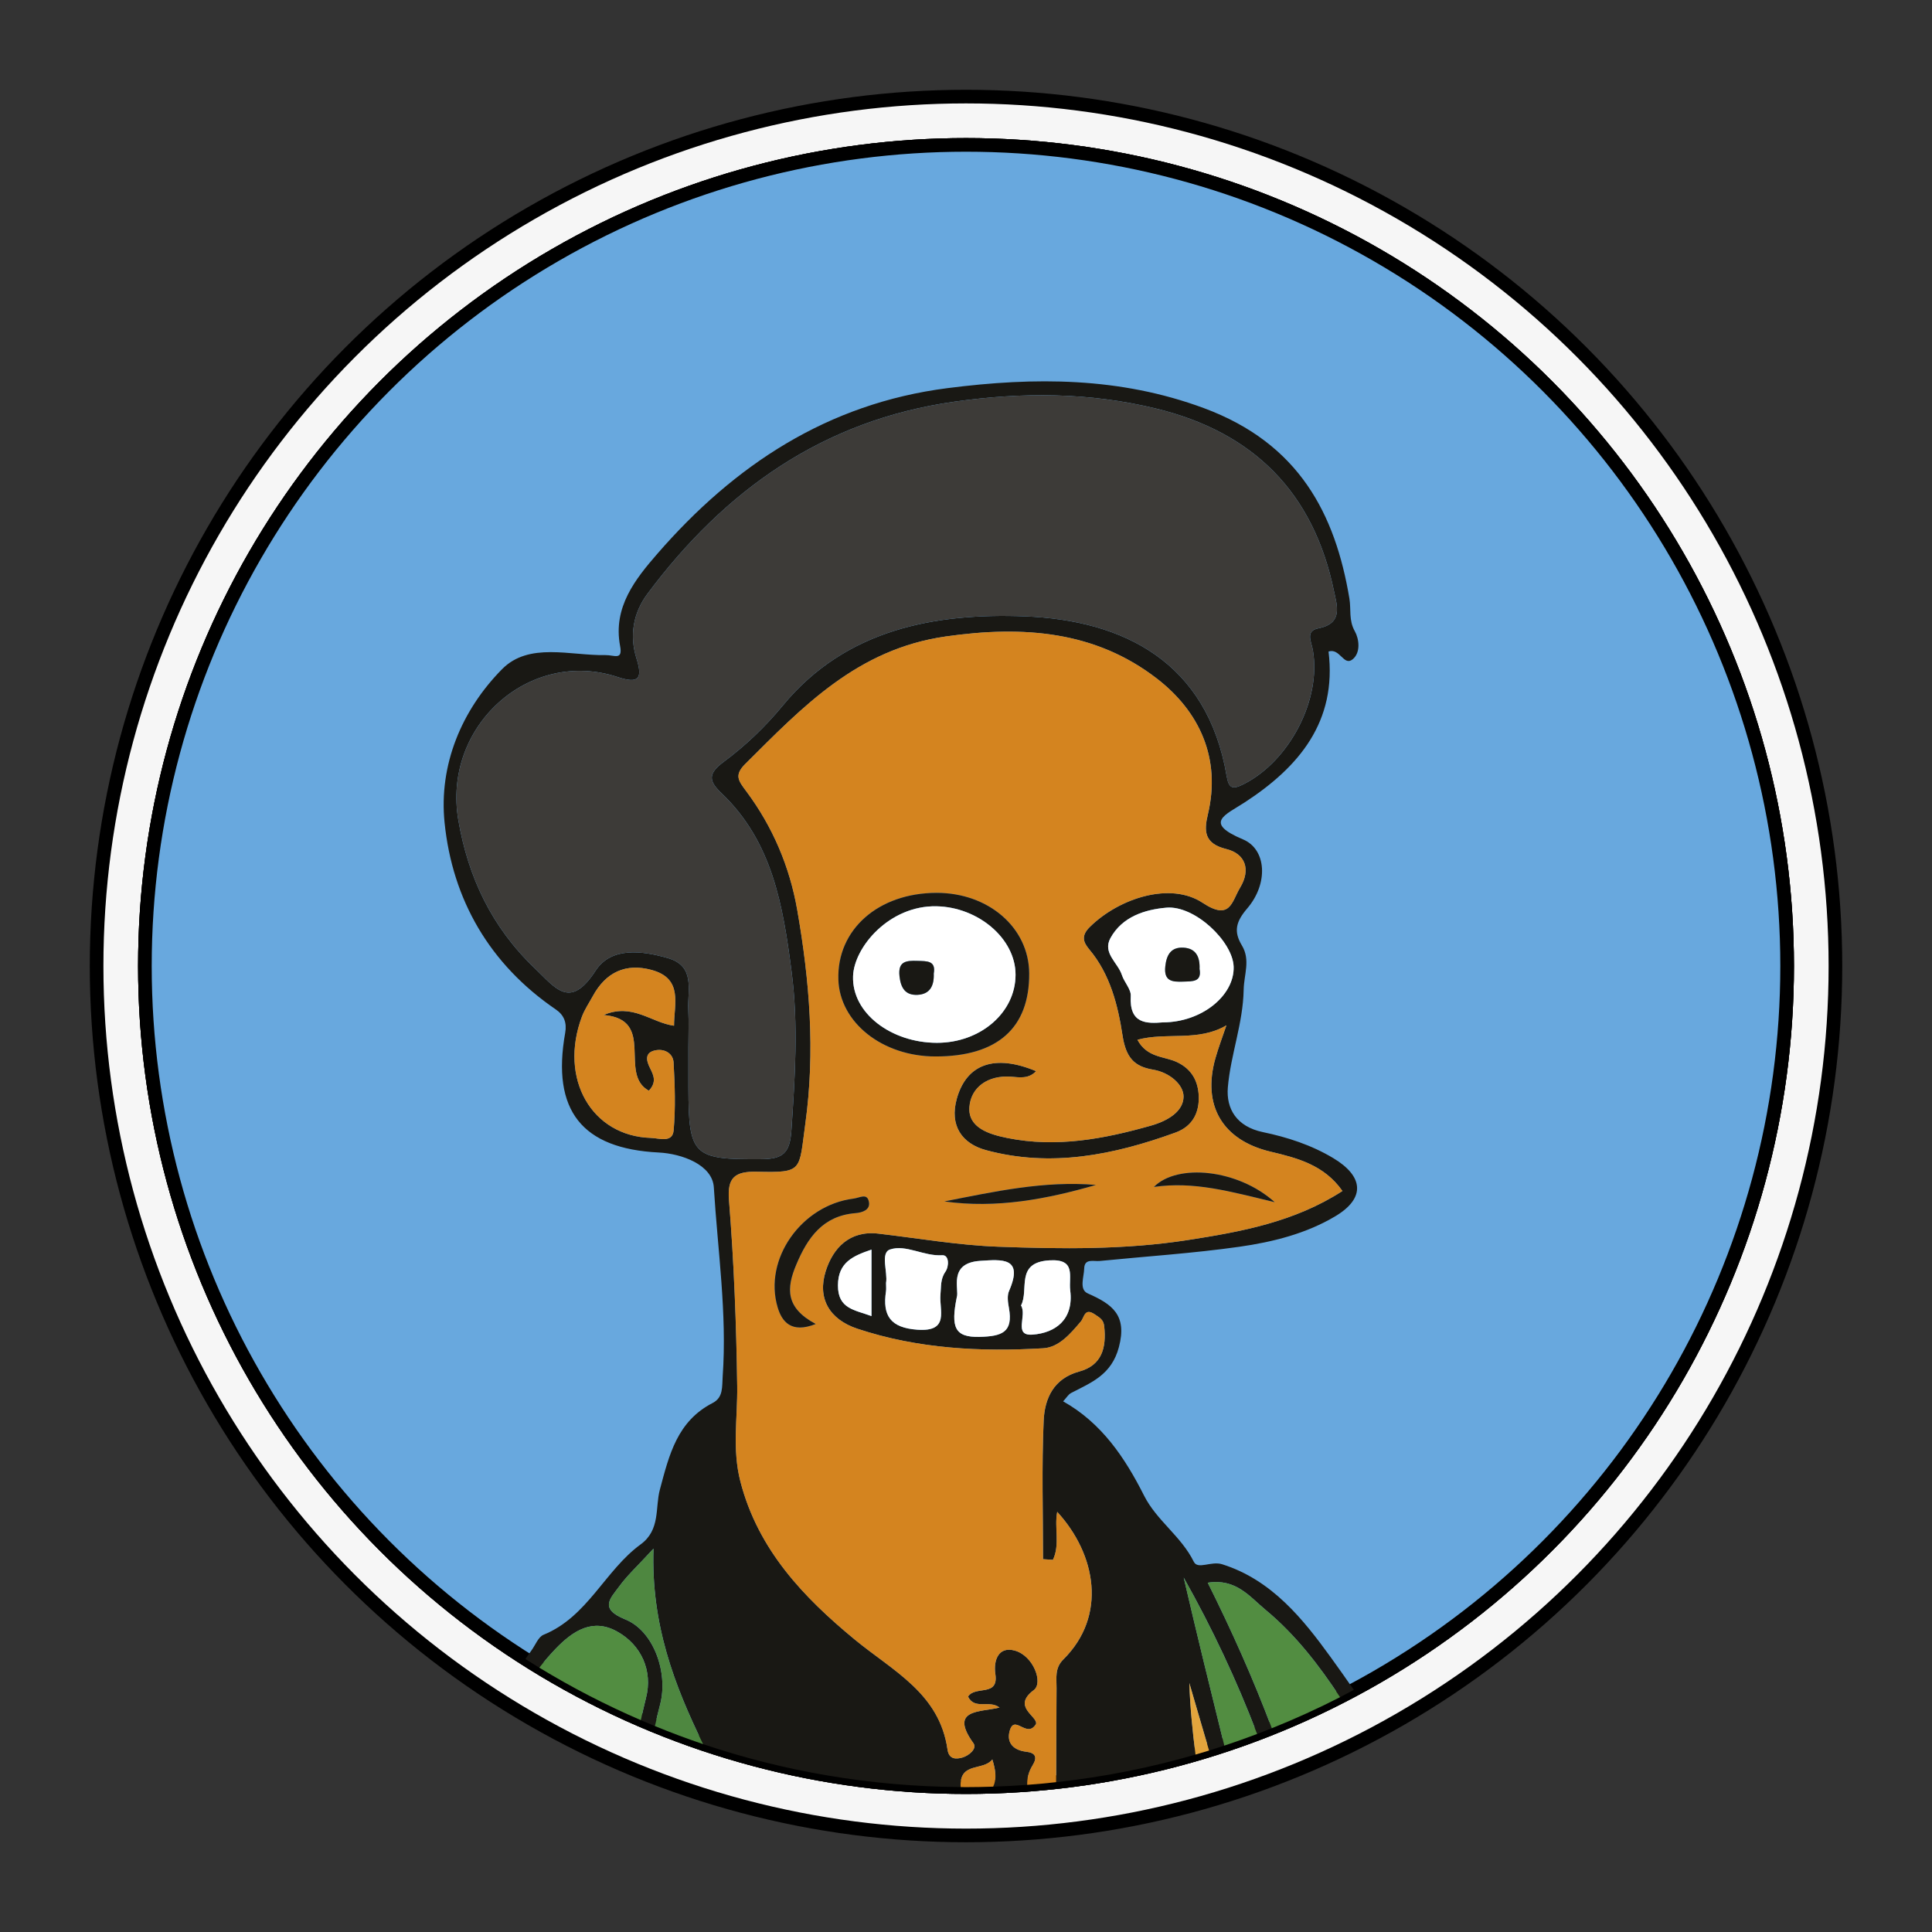 <?xml version="1.0" encoding="utf-8"?>
<!-- Generator: Adobe Illustrator 16.0.0, SVG Export Plug-In . SVG Version: 6.00 Build 0)  -->
<!DOCTYPE svg PUBLIC "-//W3C//DTD SVG 1.1//EN" "http://www.w3.org/Graphics/SVG/1.1/DTD/svg11.dtd">
<svg version="1.1" id="Calque_1" xmlns="http://www.w3.org/2000/svg" xmlns:xlink="http://www.w3.org/1999/xlink" x="0px" y="0px"
	 width="283.46px" height="283.46px" viewBox="0 0 283.46 283.46" enable-background="new 0 0 283.46 283.46" xml:space="preserve">
<rect x="0" y="0" width="283.46" height="283.46" fill="#333333" stroke="none"/>
<g>
	<defs>
		<rect id="SVGID_1_" width="283.46" height="283.46"/>
	</defs>
	<clipPath id="SVGID_2_">
		<use xlink:href="#SVGID_1_"  overflow="visible"/>
	</clipPath>
	<path clip-path="url(#SVGID_2_)" fill="#F6F6F6" d="M269.291,141.732c0,70.449-57.109,127.559-127.559,127.559
		S14.173,212.182,14.173,141.732S71.283,14.173,141.732,14.173S269.291,71.283,269.291,141.732"/>
	
		<circle clip-path="url(#SVGID_2_)" fill="none" stroke="#000000" stroke-width="2" stroke-miterlimit="10" cx="141.732" cy="141.732" r="127.559"/>
	<path clip-path="url(#SVGID_2_)" fill="#68A8DE" d="M262.205,141.732c0,66.535-53.938,120.472-120.473,120.472
		c-66.536,0-120.473-53.937-120.473-120.472S75.197,21.26,141.732,21.26C208.268,21.26,262.205,75.197,262.205,141.732"/>
	
		<circle clip-path="url(#SVGID_2_)" fill="none" stroke="#000000" stroke-width="2" stroke-miterlimit="10" cx="141.732" cy="141.732" r="120.473"/>
	<path clip-path="url(#SVGID_2_)" fill="#68A8DE" d="M262.205,141.732c0,66.535-53.938,120.472-120.473,120.472
		c-66.536,0-120.473-53.937-120.473-120.472S75.197,21.26,141.732,21.26C208.268,21.26,262.205,75.197,262.205,141.732"/>
	
		<circle clip-path="url(#SVGID_2_)" fill="none" stroke="#000000" stroke-width="2" stroke-miterlimit="10" cx="141.732" cy="141.732" r="120.473"/>
	<path clip-path="url(#SVGID_2_)" fill="#68A8DE" d="M262.205,141.732c0,66.535-53.938,120.472-120.473,120.472
		c-66.536,0-120.473-53.937-120.473-120.472S75.197,21.26,141.732,21.26C208.268,21.26,262.205,75.197,262.205,141.732"/>
	
		<circle clip-path="url(#SVGID_2_)" fill="none" stroke="#000000" stroke-width="2" stroke-miterlimit="10" cx="141.732" cy="141.732" r="120.473"/>
	<path clip-path="url(#SVGID_2_)" fill="#191814" d="M179.308,229.504c-1.61-0.506-3.568,0.828-4.155-0.364
		c-1.838-3.735-5.443-6.033-7.295-9.702c-2.811-5.57-6.227-10.666-11.877-13.834c0.485-0.521,0.758-1.014,1.175-1.23
		c2.991-1.548,5.929-2.668,7.004-6.718c1.253-4.716-0.979-6.309-4.556-7.884c-1.318-0.58-0.564-2.413-0.532-3.658
		c0.041-1.526,1.38-1.017,2.267-1.104c6.828-0.681,13.688-1.122,20.476-2.083c4.914-0.696,9.863-1.936,14.138-4.505
		c4.45-2.674,4.064-5.861-0.33-8.498c-3.231-1.94-6.765-3.077-10.334-3.821c-3.866-0.808-5.408-3.436-5.142-6.567
		c0.408-4.789,2.231-9.367,2.322-14.331c0.04-2.198,1.03-4.357-0.262-6.494c-1.242-2.056-0.875-3.491,0.791-5.437
		c3.138-3.665,2.818-8.671-0.621-10.117c-5.856-2.46-2.6-3.577,0.272-5.45c7.971-5.194,13.525-11.861,12.272-22.118
		c1.677-0.543,2.223,2.19,3.518,1.158c1.255-1,0.946-3.058,0.344-4.12c-0.927-1.635-0.533-3.217-0.8-4.806
		c-2.076-12.416-7.383-22.764-21.346-27.94c-12.353-4.579-24.838-4.572-37.632-2.934c-17.588,2.252-31.253,11.287-42.543,24.281
		c-3.205,3.689-6.565,7.843-5.483,13.551c0.41,2.164-0.848,1.312-2.153,1.336c-5.155,0.095-11.21-1.942-15.164,2.064
		c-5.946,6.023-9.293,14.061-8.437,22.496c1.15,11.346,6.625,20.816,16.323,27.429c1.208,0.823,1.641,1.94,1.376,3.431
		c-2.034,11.422,2.487,16.997,13.719,17.558c3.418,0.171,7.887,1.807,8.089,5.114c0.564,9.223,1.953,18.443,1.298,27.735
		c-0.106,1.501,0.114,3.082-1.464,3.896c-5.219,2.689-6.383,7.596-7.757,12.737c-0.703,2.635,0.107,5.88-2.814,8.013
		c-5.248,3.833-7.782,10.629-14.246,13.263c-0.768,0.312-1.188,1.489-1.759,2.272c-0.31,0.424-0.608,0.854-0.906,1.282
		c0.676,0.43,1.355,0.856,2.04,1.273c0.738-0.941,1.52-1.858,2.365-2.741c2.621-2.74,5.491-4.512,8.995-2.596
		c3.665,2.004,5.296,5.854,4.304,9.739c-0.281,1.1-0.524,2.2-0.762,3.303c0.683,0.295,1.37,0.583,2.06,0.864
		c0.24-1.071,0.498-2.143,0.775-3.212c1.199-4.629-0.955-10.756-5.117-12.435c-3.916-1.579-2.161-3.102-0.897-4.843
		c1.163-1.605,2.662-2.968,5.033-5.547c-0.381,11.134,3.099,20.114,7.281,28.687c11.875,4.011,24.581,6.214,37.789,6.298
		c-0.005-0.099-0.018-0.189-0.018-0.297c0.008-3.383,3.352-2.067,4.66-3.757c0.508,1.589,0.648,2.953,0.131,3.992
		c1.672-0.056,3.336-0.14,4.989-0.262c-0.033-0.948,0.199-1.904,0.793-2.872c0.713-1.163,0.447-1.831-0.943-1.988
		c-1.792-0.204-2.896-1.239-2.438-2.998c0.691-2.653,2.538,1.173,3.882-1.074c0.272-1.145-3.612-2.519-0.325-4.977
		c1.401-1.047-0.035-5.009-2.774-5.784c-2.412-0.684-3.169,1.429-2.865,3.448c0.509,3.395-2.987,1.64-4.011,3.301
		c0.979,1.987,3.103,0.427,4.624,1.605c-2.818,0.7-7.471,0.17-3.828,5.236c0.564,0.785-0.656,1.816-1.62,2.094
		c-0.953,0.273-1.98,0.28-2.188-1.177c-1.181-8.259-8.007-11.512-13.646-16.164c-7.458-6.153-14.162-13.146-16.746-23.175
		c-1.222-4.743-0.397-9.348-0.462-13.972c-0.128-9.115-0.477-18.208-1.207-27.284c-0.263-3.259,0.791-4.254,4.1-4.176
		c6.826,0.163,6.146-0.128,7.103-7.061c1.464-10.615,0.627-20.99-1.195-31.378c-1.11-6.331-3.604-12.194-7.448-17.35
		c-1.165-1.563-1.845-2.376-0.171-4.042c8.438-8.398,16.432-16.855,29.434-18.707c11.385-1.622,21.942-0.8,30.992,6.208
		c6.145,4.756,9.434,11.621,7.436,19.95c-0.58,2.417-0.514,4.243,2.71,5.033c2.767,0.677,3.654,2.976,2.027,5.671
		c-1.241,2.056-1.417,4.919-5.502,2.217c-4.686-3.099-12.193-0.73-16.532,3.532c-1.3,1.276-1.02,2.207-0.087,3.314
		c3.068,3.641,4.205,8.242,4.871,12.612c0.499,3.27,1.73,4.564,4.479,5.023c2.433,0.407,4.487,2.203,4.474,3.959
		c-0.018,2.146-2.261,3.538-4.754,4.246c-6.943,1.973-13.893,3.273-21.087,1.825c-2.619-0.527-5.796-1.479-5.579-4.526
		c0.208-2.913,2.712-4.709,6.08-4.472c1.207,0.085,2.588,0.384,3.705-0.812c-6.075-2.539-10.195-1.056-11.626,4.018
		c-1.118,3.96,0.746,6.613,4.27,7.568c9.521,2.58,18.743,0.718,27.805-2.574c2.646-0.961,3.505-3.092,3.414-5.366
		c-0.081-2.024-0.904-3.933-3.284-5.015c-1.815-0.824-4.294-0.599-5.711-3.232c4.254-1.166,8.88,0.337,13.057-2.122
		c-0.54,1.603-1.148,3.187-1.609,4.812c-1.973,6.944,1.029,12.045,8.077,13.723c3.965,0.942,7.873,1.948,10.557,5.771
		c-7.029,4.551-14.888,5.987-22.737,7.204c-9.196,1.427-18.513,1.312-27.777,0.97c-5.875-0.216-11.723-1.237-17.581-1.919
		c-4.232-0.492-6.647,2.124-7.715,5.49c-1.264,3.98,0.506,7.092,4.659,8.469c8.876,2.943,18.048,3.404,27.266,2.86
		c2.295-0.135,3.997-2.153,5.511-3.944c0.513-0.606,0.526-2.053,2.046-1.022c0.722,0.488,1.27,0.761,1.375,1.744
		c0.332,3.114-0.31,5.726-3.674,6.638c-3.779,1.024-5.069,3.986-5.211,7.217c-0.3,6.759-0.092,13.541-0.092,20.313
		c0.484,0.031,0.968,0.062,1.45,0.095c1.068-2.217,0.182-4.73,0.63-7.041c5.721,6.237,7.355,15.266,0.89,21.667
		c-1.282,1.269-0.975,2.735-0.985,4.18c-0.033,4.606-0.041,9.211-0.053,13.817c7.012-0.767,13.843-2.132,20.439-4.049
		c-0.438-3.464-0.793-6.952-0.904-10.497c0.953,3.305,1.932,6.603,2.898,9.903c0.748-0.23,1.49-0.474,2.231-0.72
		c-2.028-8.204-4.046-16.414-5.958-24.657c4.187,7.443,7.781,15.086,10.777,22.944c0.72-0.273,1.437-0.55,2.149-0.836
		c-2.706-7.2-5.872-14.295-9.397-21.352c4.143-0.655,6.142,2.039,8.477,3.977c4.427,3.672,7.837,8.123,10.94,12.812
		c0.677-0.347,1.347-0.703,2.016-1.062c-1.124-1.62-2.262-3.232-3.42-4.83C191.26,237.666,186.648,231.807,179.308,229.504
		 M95.198,160.026c1.157-1.239,0.734-2.211,0.171-3.321c-0.532-1.048-0.878-2.342,0.917-2.625c1.347-0.212,2.47,0.564,2.54,1.793
		c0.19,3.318,0.302,6.672,0.009,9.973c-0.167,1.893-2.146,1.143-3.304,1.109c-8.74-0.25-13.553-8.7-10.158-17.779
		c0.396-1.06,1.055-2.021,1.6-3.022c1.905-3.502,4.824-4.892,8.668-3.833c4.606,1.271,3.259,4.981,3.252,8.174
		c-3.349-0.453-6.094-3.38-10.321-1.576C96.317,149.594,90.667,157.562,95.198,160.026 M150.306,90.43
		c-12.97-0.49-26.166,1.795-35.472,13.11c-2.518,3.061-5.471,5.885-8.653,8.239c-2.412,1.785-2.137,2.865-0.312,4.608
		c7.478,7.143,9.017,16.488,10.276,26.204c1.015,7.832,0.491,15.48-0.03,23.244c-0.221,3.277-1.168,4.213-4.377,4.237
		c-10.029,0.076-10.712-0.46-10.737-10.471c-0.005-1.999-0.001-3.998-0.001-5.997c0-1.832,0.07-3.667-0.016-5.496
		c-0.132-2.843,1.078-6.356-2.987-7.534c-3.799-1.101-8.32-1.675-10.604,1.835c-3.768,5.793-5.868,2.578-8.955-0.369
		c-6.275-5.993-9.749-13.302-11.192-21.706c-2.369-13.793,10.427-25.3,23.405-20.992c3.109,1.032,3.653,0.181,2.736-2.723
		c-1.07-3.387-0.473-6.712,1.607-9.498c11.343-15.198,25.756-25.455,45.009-28.185c9.97-1.414,19.776-1.38,29.583,0.999
		c14.344,3.481,23.146,12.339,26.138,26.806c0.434,2.098,1.379,4.719-2.286,5.444c-1.967,0.388-1.036,1.932-0.812,3.227
		c1.256,7.278-3.449,16.177-10.033,19.574c-1.699,0.876-2.297,0.796-2.624-1.136C177.14,97.15,164.865,90.98,150.306,90.43
		 M170.617,150.002c-2.293,0.175-4.953,0.293-4.713-3.869c0.058-0.996-0.958-2.016-1.302-3.082
		c-0.583-1.808-2.873-3.229-1.681-5.411c1.726-3.16,5.072-4.192,8.204-4.467c4.168-0.367,9.759,4.974,9.872,8.664
		C181.127,146.029,176.355,149.98,170.617,150.002 M127.862,193.097c-2.43-0.921-4.932-1.027-4.917-4.509
		c0.014-3.411,2.248-4.328,4.917-5.248V193.097z M138.707,186.591c-0.75,1.071-0.612,2.183-0.724,3.325
		c-0.221,2.268,1.415,5.517-3.381,5.178c-3.953-0.28-5.151-2.064-4.608-5.651c0.049-0.325,0.006-0.665,0.006-1.214
		c0.278-1.554-0.872-4.41,0.579-4.903c2.324-0.789,4.956,1.013,7.658,0.842C139.28,184.102,139.262,185.796,138.707,186.591
		 M148.021,191.869c0.657,3.61-1.001,4.194-4.313,4.274c-3.671,0.089-4.208-1.435-3.335-5.794c0.424-1.098-1.349-5.046,3.439-5.357
		c3.202-0.209,6.415-0.558,4.231,4.425C147.739,190.109,147.876,191.071,148.021,191.869 M151.496,195.814
		c-2.885,0.214-0.761-2.813-1.695-4.277c1.226-2.287-0.907-6.297,4.135-6.619c4.036-0.257,2.828,2.363,3.086,4.419
		C157.553,193.573,154.882,195.563,151.496,195.814"/>
	<path clip-path="url(#SVGID_2_)" fill="#D4841F" d="M155.998,243.48c6.467-6.4,4.831-15.429-0.889-21.667
		c-0.447,2.312,0.439,4.825-0.629,7.041c-0.484-0.03-0.967-0.062-1.451-0.094c0-6.772-0.208-13.554,0.091-20.312
		c0.144-3.231,1.433-6.193,5.211-7.218c3.365-0.911,4.007-3.523,3.675-6.639c-0.105-0.983-0.653-1.255-1.374-1.744
		c-1.521-1.028-1.533,0.416-2.048,1.024c-1.513,1.791-3.215,3.808-5.509,3.943c-9.219,0.545-18.391,0.082-27.267-2.859
		c-4.153-1.377-5.923-4.489-4.659-8.469c1.069-3.366,3.483-5.983,7.715-5.491c5.858,0.682,11.705,1.704,17.581,1.92
		c9.264,0.341,18.581,0.456,27.777-0.97c7.85-1.219,15.708-2.653,22.736-7.205c-2.683-3.823-6.591-4.828-10.556-5.772
		c-7.047-1.676-10.05-6.777-8.077-13.721c0.462-1.626,1.069-3.211,1.61-4.814c-4.178,2.46-8.803,0.956-13.059,2.122
		c1.417,2.634,3.896,2.409,5.713,3.234c2.38,1.081,3.201,2.99,3.282,5.014c0.093,2.274-0.768,4.405-3.413,5.366
		c-9.062,3.293-18.283,5.155-27.805,2.574c-3.523-0.955-5.387-3.608-4.27-7.569c1.431-5.072,5.551-6.555,11.627-4.016
		c-1.118,1.193-2.499,0.895-3.706,0.811c-3.368-0.237-5.872,1.559-6.08,4.471c-0.217,3.048,2.961,3.999,5.579,4.527
		c7.193,1.448,14.144,0.147,21.088-1.825c2.492-0.708,4.734-2.1,4.753-4.246c0.015-1.756-2.041-3.552-4.474-3.959
		c-2.748-0.46-3.979-1.754-4.478-5.023c-0.667-4.37-1.803-8.97-4.872-12.611c-0.932-1.107-1.212-2.038,0.087-3.315
		c4.338-4.261,11.847-6.631,16.532-3.532c4.086,2.702,4.261-0.16,5.503-2.217c1.627-2.695,0.738-4.993-2.028-5.671
		c-3.224-0.789-3.291-2.616-2.711-5.032c1.999-8.33-1.291-15.194-7.434-19.951c-9.051-7.007-19.608-7.83-30.993-6.208
		c-13.002,1.853-20.995,10.31-29.434,18.708c-1.674,1.666-0.993,2.479,0.171,4.041c3.844,5.157,6.338,11.02,7.448,17.35
		c1.822,10.388,2.659,20.764,1.195,31.377c-0.957,6.935-0.277,7.225-7.103,7.062c-3.309-0.079-4.363,0.917-4.1,4.175
		c0.731,9.076,1.079,18.168,1.207,27.284c0.065,4.624-0.76,9.228,0.462,13.972c2.584,10.028,9.288,17.022,16.746,23.175
		c5.639,4.652,12.465,7.904,13.646,16.163c0.208,1.458,1.236,1.45,2.188,1.178c0.964-0.276,2.186-1.31,1.621-2.094
		c-3.643-5.066,1.009-4.536,3.828-5.235c-1.521-1.18-3.646,0.382-4.623-1.606c1.022-1.661,4.519,0.094,4.009-3.301
		c-0.303-2.02,0.455-4.132,2.867-3.448c2.738,0.776,4.174,4.738,2.773,5.785c-3.287,2.457,0.598,3.832,0.325,4.976
		c-1.344,2.247-3.19-1.578-3.882,1.073c-0.459,1.76,0.646,2.794,2.438,2.998c1.391,0.159,1.657,0.826,0.942,1.99
		c-0.593,0.967-0.825,1.923-0.791,2.872c1.423-0.105,2.838-0.239,4.247-0.394c0.013-4.605,0.021-9.212,0.054-13.817
		C155.024,246.216,154.717,244.75,155.998,243.48 M187.02,176.384c-6.57-1.589-11.861-3.09-17.719-2.24
		C172.729,170.665,181.638,171.521,187.02,176.384 M160.795,173.852c-7.251,2.096-14.587,3.484-22.241,2.419
		C145.888,174.832,153.211,173.209,160.795,173.852 M137.392,131c7.646-0.018,13.562,5.111,13.608,11.797
		c0.056,8.031-4.654,12.209-13.754,12.203c-7.778-0.005-14.049-4.98-14.241-11.296C122.781,136.386,128.859,131.02,137.392,131
		 M116.808,185.587c-1.421,3.393-1.615,6.28,2.872,8.667c-3.609,1.437-4.967-0.376-5.58-2.432
		c-2.121-7.117,3.522-15.003,11.121-15.96c0.949-0.12,2.055-0.895,2.275,0.546c0.169,1.099-0.941,1.496-1.992,1.581
		C120.732,178.377,118.491,181.566,116.808,185.587"/>
	<path clip-path="url(#SVGID_2_)" fill="#3D3B38" d="M182.591,114.986c6.584-3.396,11.289-12.296,10.033-19.574
		c-0.224-1.294-1.154-2.838,0.812-3.227c3.666-0.724,2.721-3.346,2.287-5.443c-2.991-14.467-11.794-23.326-26.138-26.806
		c-9.808-2.379-19.612-2.414-29.582-1c-19.253,2.73-33.666,12.987-45.01,28.185c-2.079,2.786-2.676,6.111-1.607,9.498
		c0.917,2.904,0.374,3.756-2.735,2.724c-12.978-4.308-25.774,7.198-23.405,20.992c1.443,8.403,4.917,15.712,11.192,21.705
		c3.087,2.948,5.186,6.163,8.955,0.37c2.284-3.511,6.805-2.936,10.604-1.835c4.065,1.177,2.854,4.689,2.987,7.534
		c0.086,1.827,0.016,3.664,0.016,5.495c0,1.999-0.004,3.997,0.001,5.996c0.025,10.013,0.708,10.549,10.737,10.472
		c3.209-0.025,4.156-0.959,4.376-4.236c0.522-7.764,1.045-15.414,0.031-23.246c-1.259-9.715-2.798-19.059-10.277-26.203
		c-1.824-1.742-2.099-2.823,0.313-4.608c3.182-2.354,6.135-5.177,8.653-8.238c9.306-11.316,22.502-13.601,35.472-13.111
		c14.56,0.55,26.834,6.72,29.661,23.421C180.294,115.783,180.892,115.862,182.591,114.986"/>
	<path clip-path="url(#SVGID_2_)" fill="#528D41" d="M90.483,239.339c-3.504-1.916-6.374-0.144-8.995,2.597
		c-0.844,0.883-1.627,1.8-2.364,2.74c4.759,2.901,9.738,5.477,14.901,7.705c0.238-1.102,0.482-2.202,0.762-3.302
		C95.78,245.194,94.149,241.343,90.483,239.339"/>
	<path clip-path="url(#SVGID_2_)" fill="#528D41" d="M185.673,236.192c-2.335-1.937-4.334-4.632-8.476-3.978
		c3.525,7.058,6.691,14.153,9.398,21.353c3.419-1.373,6.763-2.893,10.019-4.562C193.511,244.315,190.102,239.864,185.673,236.192"/>
	<path clip-path="url(#SVGID_2_)" fill="#4E8740" d="M95.88,227.21c-2.372,2.579-3.87,3.941-5.034,5.547
		c-1.263,1.742-3.018,3.263,0.897,4.842c4.163,1.68,6.317,7.807,5.117,12.436c-0.277,1.068-0.534,2.14-0.775,3.212
		c2.324,0.953,4.681,1.842,7.075,2.65C98.978,247.324,95.498,238.343,95.88,227.21"/>
	<path clip-path="url(#SVGID_2_)" fill="#528D41" d="M179.626,256.117c1.623-0.537,3.229-1.11,4.82-1.714
		c-2.997-7.858-6.592-15.501-10.778-22.943C175.58,239.703,177.598,247.912,179.626,256.117"/>
	<path clip-path="url(#SVGID_2_)" fill="#D4841F" d="M98.893,150.494c0.006-3.192,1.354-6.904-3.252-8.174
		c-3.844-1.059-6.763,0.331-8.668,3.833c-0.545,1.002-1.204,1.963-1.6,3.021c-3.395,9.08,1.418,17.53,10.158,17.78
		c1.158,0.033,3.137,0.783,3.304-1.109c0.293-3.301,0.18-6.654-0.009-9.972c-0.07-1.229-1.193-2.006-2.54-1.794
		c-1.795,0.283-1.449,1.578-0.917,2.625c0.563,1.11,0.986,2.082-0.171,3.321c-4.531-2.465,1.12-10.433-6.626-11.108
		C92.799,147.114,95.543,150.041,98.893,150.494"/>
	<path clip-path="url(#SVGID_2_)" fill="#FFFFFF" d="M171.126,133.174c-3.132,0.275-6.479,1.307-8.204,4.466
		c-1.192,2.182,1.098,3.604,1.681,5.411c0.344,1.065,1.36,2.086,1.302,3.082c-0.241,4.162,2.42,4.043,4.713,3.869
		c5.738-0.021,10.51-3.973,10.38-8.164C180.885,138.147,175.294,132.807,171.126,133.174 M173.608,144.021
		c-1.643,0.064-2.876-0.057-2.636-2.253c0.187-1.706,0.854-2.828,2.664-2.729c1.806,0.099,2.436,1.325,2.36,3.127
		C176.345,144.097,174.979,143.968,173.608,144.021"/>
	<path clip-path="url(#SVGID_2_)" fill="#E3A53D" d="M175.401,257.43c0.666-0.193,1.332-0.388,1.994-0.593
		c-0.969-3.301-1.946-6.6-2.9-9.904C174.608,250.478,174.963,253.965,175.401,257.43"/>
	<path clip-path="url(#SVGID_2_)" fill="#FFFFFF" d="M138.237,184.168c-2.702,0.171-5.334-1.631-7.658-0.842
		c-1.451,0.492-0.301,3.348-0.579,4.901c0,0.55,0.043,0.89-0.006,1.215c-0.543,3.586,0.655,5.371,4.608,5.65
		c4.796,0.34,3.159-2.909,3.381-5.177c0.112-1.144-0.026-2.254,0.723-3.326C139.261,185.796,139.28,184.102,138.237,184.168"/>
	<path clip-path="url(#SVGID_2_)" fill="#FFFFFF" d="M143.812,184.992c-4.788,0.312-3.015,4.261-3.439,5.356
		c-0.874,4.36-0.336,5.885,3.335,5.796c3.312-0.081,4.971-0.664,4.313-4.274c-0.146-0.799-0.281-1.761,0.021-2.453
		C150.226,184.434,147.014,184.784,143.812,184.992"/>
	<path clip-path="url(#SVGID_2_)" fill="#FFFFFF" d="M153.936,184.919c-5.042,0.321-2.909,4.332-4.136,6.618
		c0.936,1.465-1.188,4.491,1.696,4.277c3.386-0.251,6.056-2.241,5.525-6.477C156.764,187.281,157.972,184.662,153.936,184.919"/>
	<path clip-path="url(#SVGID_2_)" fill="#FFFFFF" d="M122.944,188.588c-0.015,3.481,2.487,3.588,4.918,4.509v-9.757
		C125.192,184.26,122.958,185.177,122.944,188.588"/>
	<path clip-path="url(#SVGID_2_)" fill="#D4841F" d="M145.591,258.141c-1.307,1.689-4.65,0.374-4.659,3.757
		c-0.001,0.108,0.012,0.198,0.018,0.297c0.261,0.002,0.521,0.01,0.782,0.01c1.336,0,2.665-0.029,3.99-0.072
		C146.241,261.094,146.1,259.729,145.591,258.141"/>
	<path clip-path="url(#SVGID_2_)" fill="#191814" d="M137.246,155c9.1,0.007,13.81-4.173,13.753-12.202
		c-0.046-6.687-5.962-11.815-13.607-11.798c-8.532,0.02-14.61,5.387-14.387,12.704C123.196,150.021,129.467,154.994,137.246,155
		 M137.396,132.967c6.121,0.121,11.614,4.735,11.604,10.055c-0.009,5.542-5.144,9.983-11.538,9.979
		c-6.665-0.005-12.479-4.316-12.302-9.771C125.297,138.977,130.467,132.831,137.396,132.967"/>
	<path clip-path="url(#SVGID_2_)" fill="#191814" d="M127.496,176.407c-0.22-1.438-1.326-0.666-2.276-0.546
		c-7.599,0.957-13.241,8.845-11.121,15.961c0.613,2.056,1.971,3.869,5.581,2.432c-4.488-2.388-4.293-5.274-2.872-8.667
		c1.683-4.021,3.925-7.21,8.696-7.598C126.555,177.903,127.664,177.507,127.496,176.407"/>
	<path clip-path="url(#SVGID_2_)" fill="#191814" d="M160.795,173.852c-7.584-0.642-14.908,0.981-22.241,2.419
		C146.208,177.336,153.544,175.946,160.795,173.852"/>
	<path clip-path="url(#SVGID_2_)" fill="#191814" d="M187.02,176.384c-5.382-4.862-14.29-5.719-17.719-2.24
		C175.158,173.295,180.449,174.795,187.02,176.384"/>
	<path clip-path="url(#SVGID_2_)" fill="#191814" d="M173.636,139.04c-1.808-0.099-2.477,1.023-2.663,2.729
		c-0.24,2.196,0.993,2.317,2.636,2.253c1.369-0.055,2.735,0.074,2.389-1.855C176.072,140.364,175.442,139.139,173.636,139.04"/>
	<path clip-path="url(#SVGID_2_)" fill="#FFFFFF" d="M137.461,153c6.394,0.004,11.529-4.436,11.539-9.978
		c0.01-5.32-5.483-9.936-11.604-10.055c-6.928-0.137-12.099,6.01-12.236,10.261C124.982,148.684,130.796,152.995,137.461,153
		 M134.617,140.978c1.383,0.046,2.728-0.052,2.381,1.861c0.072,1.811-0.567,3.03-2.373,3.121c-1.81,0.092-2.467-1.037-2.652-2.74
		C131.731,141.01,132.988,140.924,134.617,140.978"/>
	<path clip-path="url(#SVGID_2_)" fill="#191814" d="M134.624,145.96c1.807-0.092,2.445-1.311,2.374-3.121
		c0.346-1.913-0.999-1.816-2.382-1.861c-1.628-0.054-2.885,0.032-2.644,2.242C132.158,144.923,132.814,146.052,134.624,145.96"/>
</g>
</svg>
